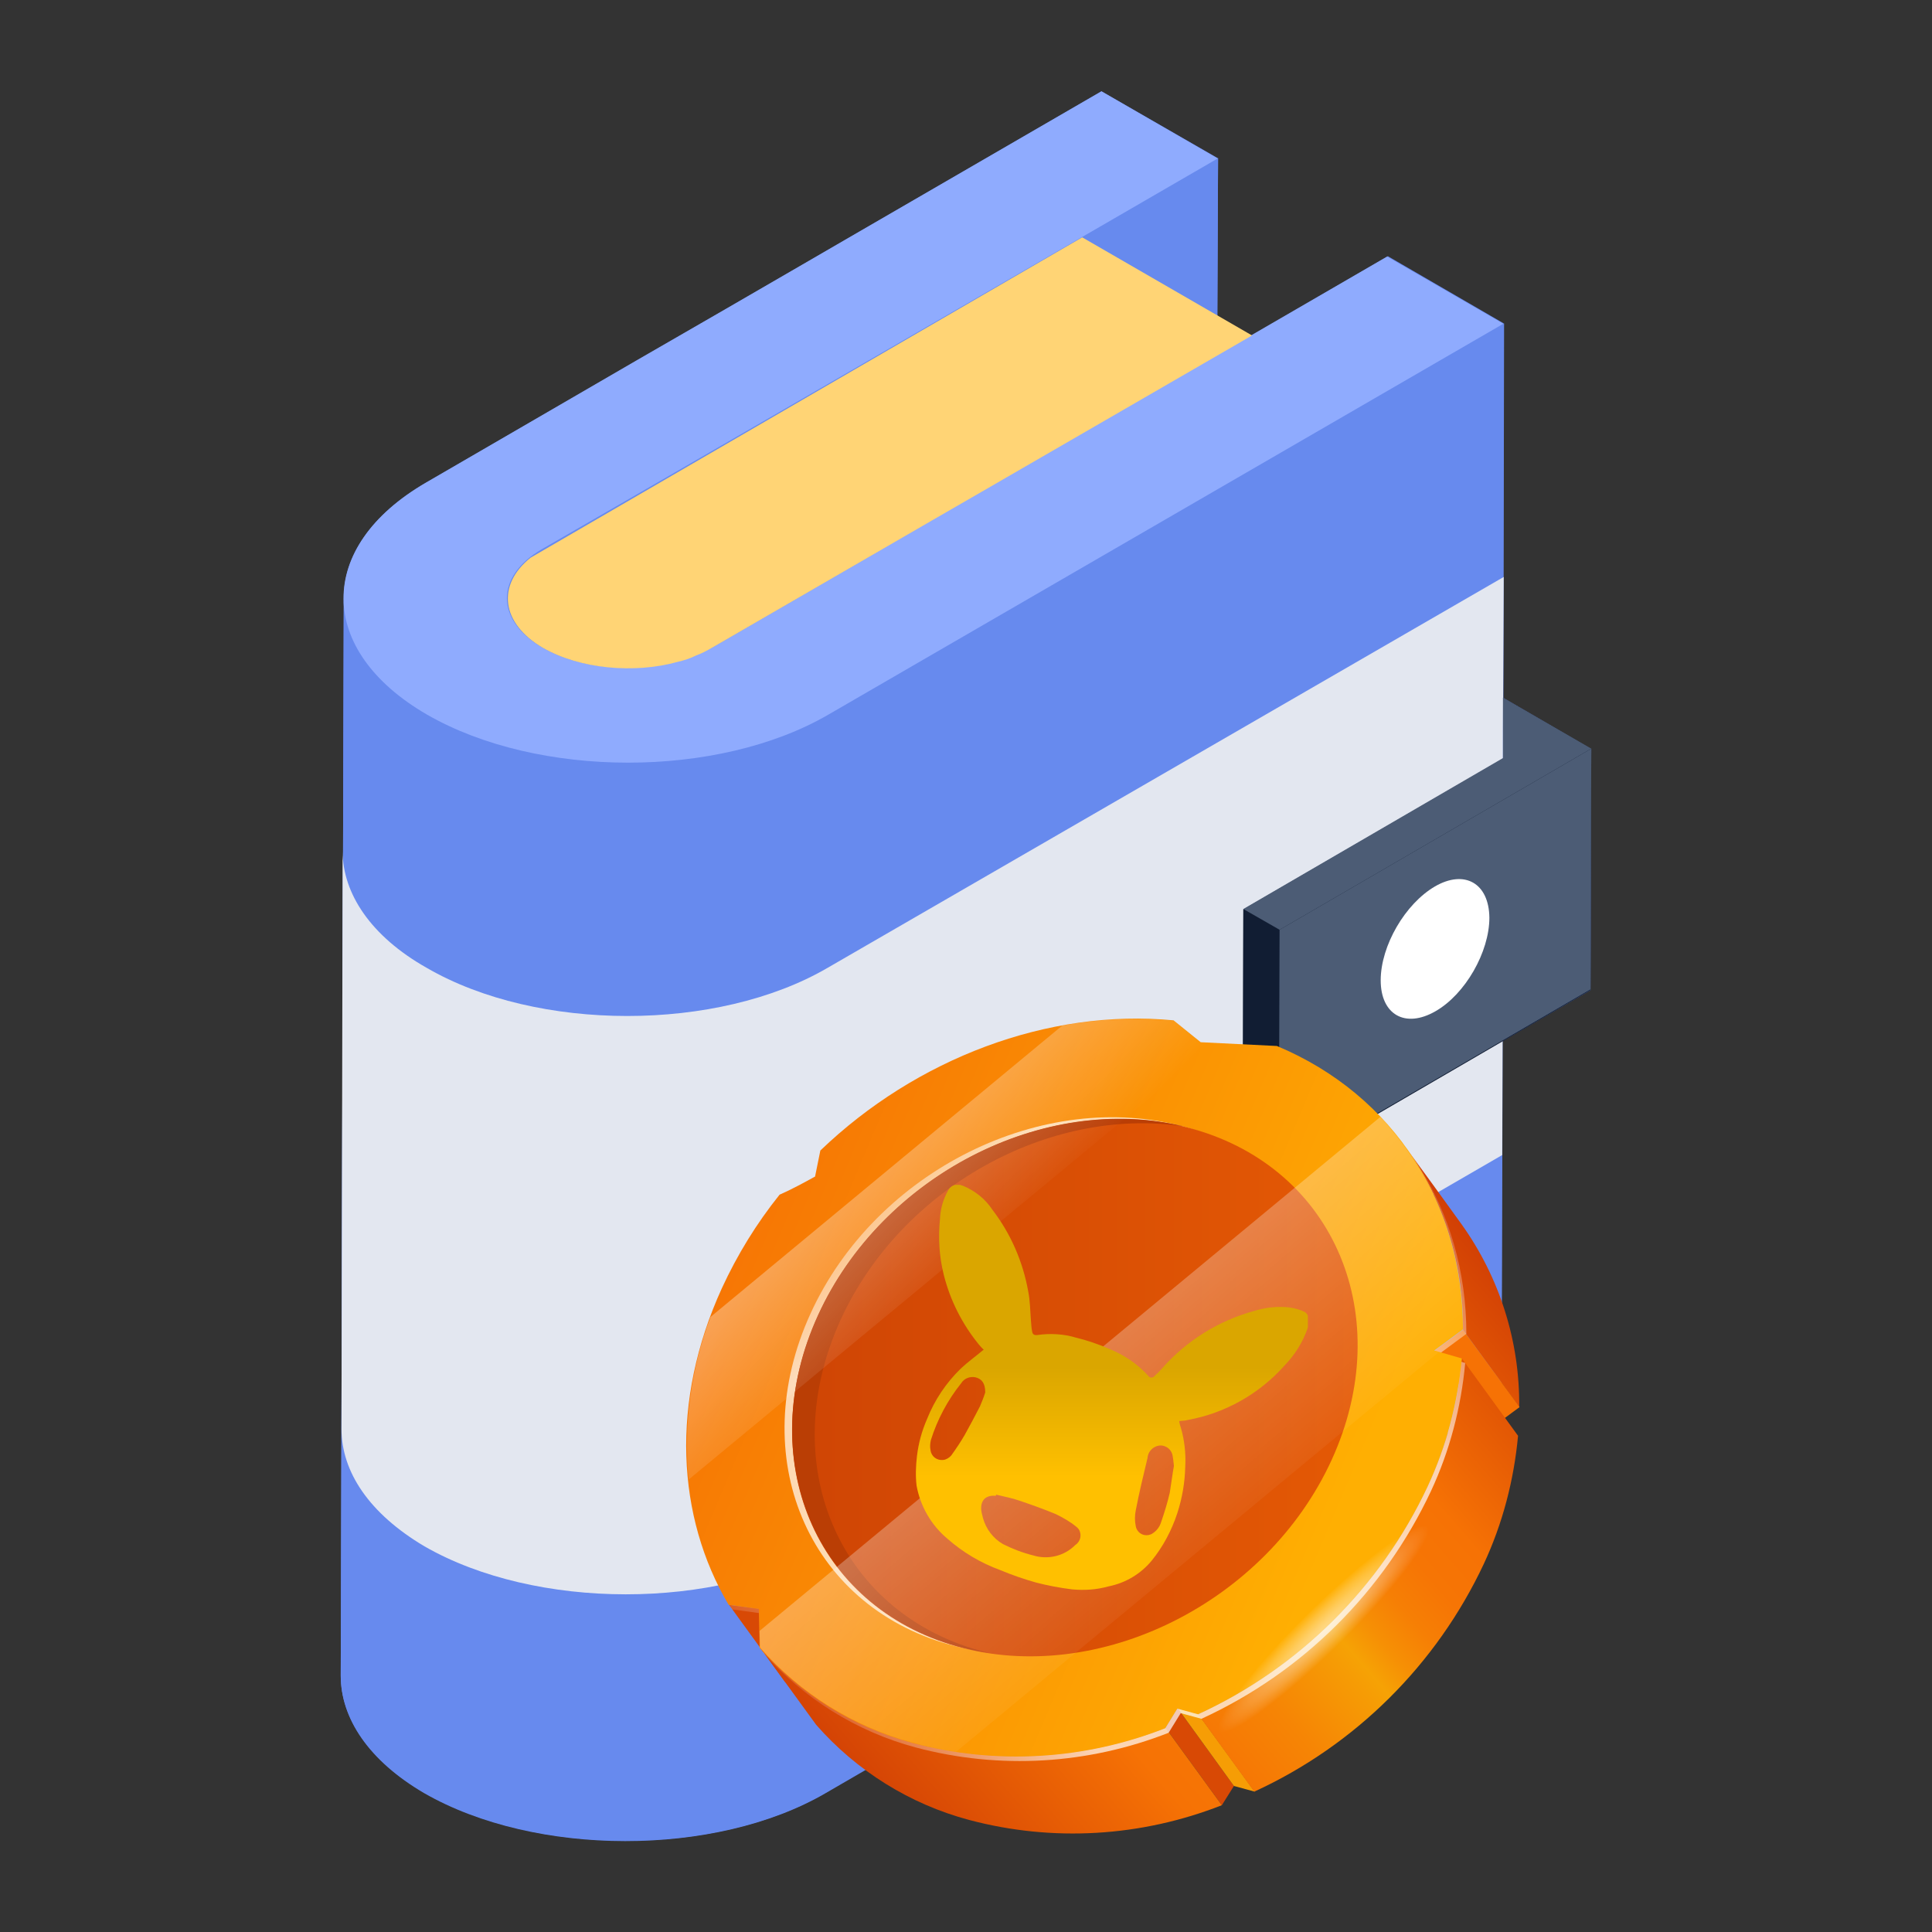 <?xml version="1.0" encoding="utf-8"?>
<!-- Generator: Adobe Illustrator 25.2.1, SVG Export Plug-In . SVG Version: 6.00 Build 0)  -->
<svg version="1.1" id="Layer_1" xmlns="http://www.w3.org/2000/svg" xmlns:xlink="http://www.w3.org/1999/xlink" x="0px" y="0px"
	 viewBox="0 0 512 512" style="enable-background:new 0 0 512 512;" xml:space="preserve">
<rect x="0" y="0" width="512" height="512" fill="#333333" stroke="none"/>
<style type="text/css">
	.st0{enable-background:new    ;}
	.st1{fill:#678AEE;}
	.st2{fill:#E3E7F0;}
	.st3{fill:#3B3E3F;}
	.st4{fill:#8FABFE;}
	.st5{fill:#111D33;}
	.st6{fill:#4C5C75;}
	.st7{fill:#FFFFFF;}
	.st8{fill:#FFD475;}
	.st9{fill:#D84905;}
	.st10{fill:url(#SVGID_1_);}
	.st11{fill:#F67205;}
	.st12{fill:url(#SVGID_2_);}
	.st13{fill:#F69D05;}
	.st14{fill:url(#SVGID_3_);}
	.st15{opacity:0.7;fill:url(#SVGID_4_);enable-background:new    ;}
	.st16{fill:url(#SVGID_5_);}
	.st17{opacity:0.7;fill:url(#SVGID_6_);enable-background:new    ;}
	.st18{fill:url(#SVGID_7_);}
	.st19{fill:#BA3E05;}
	.st20{opacity:0.5;fill:url(#SVGID_8_);enable-background:new    ;}
	.st21{opacity:0.4;fill:url(#SVGID_9_);enable-background:new    ;}
	.st22{opacity:0.4;fill:url(#SVGID_10_);enable-background:new    ;}
	.st23{clip-path:url(#SVGID_12_);}
	.st24{fill-rule:evenodd;clip-rule:evenodd;fill:url(#SVGID_13_);}
</style>
<g id="_x35_6">
	<g>
		<g class="st0">
			<g>
				<path class="st1" d="M421.7,198.5l-0.2,63.9l-23.3,13.5c0,15.6-0.3,100.8-0.3,95.6c1.4-0.8-53.3,30.8-179.1,103.7
					c-29.2,17-77,16.9-106.4,0c-14.7-8.6-22.1-19.8-22.1-31.1c0.1-21.4,0.7-264,0.8-285.6c0-11.1,7.2-22.1,21.8-30.6
					c185.2-107.2,22.3-12.9,179-103.7l30.8,17.7h0.1l-0.2,41.8l9,5.2h0.1l36.1-21l30.7,17.8v0.1c-0.2,110.1-0.2,98.1-0.2,99.1
					L421.7,198.5z"/>
			</g>
		</g>
	</g>
	<g>
		<path class="st1" d="M322.8,41.9l-0.4,91.4l-164.3,91.2l-41.2-52.9c0,0,6.7-29.9,8.1-30.3L322.8,41.9z"/>
		<path class="st1" d="M333.9,240.8l-0.1,55.5c0,7.4,8.1,12,14.5,8.4l49.8-28.8l-0.2,95.5l-46.8,27.1l-66.7,38l-65.6,38.6
			c-29.2,17-76.9,16.9-106.3,0c-14.7-8.6-22.2-19.8-22.2-31.1l0.8-285.6c0,11.2,7.3,22.5,22.2,31c29.4,17,77,17,106.3,0l179-103.7
			l-0.2,106.7l-54.8,31.8C337.6,227.7,334,234,333.9,240.8z"/>
		<path class="st2" d="M398.5,152.9l-0.2,39.6l-0.1,83.4l-0.1,30.2L219,409.8c-29.3,17-77.1,16.9-106.5,0c-14.7-8.7-22-19.8-22-31.1
			l0.3-153.1c0,11.1,7.4,22.5,22.3,30.9c29.3,17,77,17,106.2,0L398.5,152.9z"/>
		<path class="st3" d="M247.2,137.8l-19.8,11.6l-38.6,22.3L247.2,137.8z"/>
		<path class="st4" d="M168.8,131l-25.3,14.6c-12.3,7.2-12.2,18.8,0.2,26c9.7,5.6,24.1,6.9,35.7,3.7c1.7-0.3,3.3-0.9,4.8-1.6
			c1.5-0.5,3-1.3,4.4-2l58.4-33.9l13-7.5l31.8-18.4l75.8-43.9l30.8,17.8L219.5,189.4c-29.3,17-76.9,16.9-106.3,0
			c-29.4-17-29.6-44.5-0.3-61.5l55.8-32.4l23.6-13.6l99.6-57.7l30.8,17.8l-30.9,17.9L168.8,131z"/>
		<g>
			<g>
				<path class="st5" d="M421.7,198.5l-0.2,63.9l-82.5,48l-9.6-5.5l0.1-63.9l68.9-40v-16L421.7,198.5z"/>
			</g>
		</g>
		<g>
			<g>
				<path class="st5" d="M339.1,246.4l-0.2,63.8l-9.6-5.5l0.2-63.8L339.1,246.4z"/>
			</g>
			<g>
				<path class="st6" d="M421.7,198.4l-0.2,63.8l-82.6,48l0.2-63.8L421.7,198.4z"/>
			</g>
		</g>
		<g>
			<path class="st6" d="M421.7,198.4l-82.6,48l-9.6-5.5l68.8-40l0-16L421.7,198.4z"/>
		</g>
		<path class="st7" d="M380.3,234.9c7.8-4.5,14.3-0.9,14.4,8.3c0,9.1-6.4,20.3-14.3,24.8c-8,4.6-14.5,0.9-14.5-8.2
			C365.9,250.6,372.4,239.5,380.3,234.9z"/>
		<g class="st0">
			<g>
				<path class="st8" d="M331.8,88.9l-71.6,41.4l-13,7.5l-58.4,33.8c-1.4,0.8-2.9,1.6-4.3,2.1c-1.6,0.8-3.2,1.3-4.9,1.7
					c-11.5,3.2-25.9,1.9-35.7-3.7c-11.2-6.5-12.3-16.7-3.3-23.9l146.2-84.9L331.8,88.9z"/>
			</g>
		</g>
	</g>
</g>
<g>
	<g id="OBJECTS">
		<g>
			<polygon class="st9" points="201.1,426.3 216.1,446.9 208.1,445.8 193.2,425.3 			"/>
			
				<linearGradient id="SVGID_1_" gradientUnits="userSpaceOnUse" x1="430.612" y1="-22.922" x2="598.687" y2="122.915" gradientTransform="matrix(1 0 0 -1 -203.755 454.927)">
				<stop  offset="0" style="stop-color:#D13F05"/>
				<stop  offset="0.292" style="stop-color:#F67205"/>
				<stop  offset="0.367" style="stop-color:#F67705"/>
				<stop  offset="0.453" style="stop-color:#F68505"/>
				<stop  offset="0.544" style="stop-color:#F69C05"/>
				<stop  offset="0.564" style="stop-color:#F6A205"/>
				<stop  offset="0.598" style="stop-color:#F69005"/>
				<stop  offset="0.643" style="stop-color:#F67F05"/>
				<stop  offset="0.693" style="stop-color:#F67505"/>
				<stop  offset="0.755" style="stop-color:#F67205"/>
				<stop  offset="1" style="stop-color:#D13F05"/>
			</linearGradient>
			<path class="st10" d="M372.4,303.9c5,6.8,10,13.7,14.9,20.5c10.1,14.1,15.5,31.1,15.3,48.5l-14.9-20.5
				C387.9,335,382.6,318,372.4,303.9z"/>
			<polygon class="st11" points="387.7,352.4 402.7,372.9 395.1,378.5 380.1,358 			"/>
			<polygon class="st9" points="312.1,452.7 327,473.3 323.8,478.4 308.9,457.9 			"/>
			
				<linearGradient id="SVGID_2_" gradientUnits="userSpaceOnUse" x1="435.895" y1="-28.996" x2="603.961" y2="116.834" gradientTransform="matrix(1 0 0 -1 -203.755 454.927)">
				<stop  offset="0" style="stop-color:#D13F05"/>
				<stop  offset="0.292" style="stop-color:#F67205"/>
				<stop  offset="0.367" style="stop-color:#F67705"/>
				<stop  offset="0.453" style="stop-color:#F68505"/>
				<stop  offset="0.544" style="stop-color:#F69C05"/>
				<stop  offset="0.564" style="stop-color:#F6A205"/>
				<stop  offset="0.598" style="stop-color:#F69005"/>
				<stop  offset="0.643" style="stop-color:#F67F05"/>
				<stop  offset="0.693" style="stop-color:#F67505"/>
				<stop  offset="0.755" style="stop-color:#F67205"/>
				<stop  offset="1" style="stop-color:#D13F05"/>
			</linearGradient>
			<path class="st12" d="M308.9,457.9l14.9,20.5c-21.4,8.4-44.8,9.8-67,3.9c-15.7-4.2-29.8-13-40.5-25.2l-14.9-20.5
				c10.7,12.2,24.8,21,40.5,25.2C264,467.7,287.5,466.3,308.9,457.9z"/>
			<polygon class="st13" points="317.6,454.3 332.5,474.8 327,473.3 312.1,452.7 			"/>
			
				<linearGradient id="SVGID_3_" gradientUnits="userSpaceOnUse" x1="459.497" y1="-56.198" x2="627.566" y2="89.634" gradientTransform="matrix(1 0 0 -1 -203.755 454.927)">
				<stop  offset="0" style="stop-color:#D13F05"/>
				<stop  offset="0.292" style="stop-color:#F67205"/>
				<stop  offset="0.367" style="stop-color:#F67705"/>
				<stop  offset="0.453" style="stop-color:#F68505"/>
				<stop  offset="0.544" style="stop-color:#F69C05"/>
				<stop  offset="0.564" style="stop-color:#F6A205"/>
				<stop  offset="0.598" style="stop-color:#F69005"/>
				<stop  offset="0.643" style="stop-color:#F67F05"/>
				<stop  offset="0.693" style="stop-color:#F67505"/>
				<stop  offset="0.755" style="stop-color:#F67205"/>
				<stop  offset="1" style="stop-color:#D13F05"/>
			</linearGradient>
			<path class="st14" d="M387.4,360l14.9,20.5c-1.1,11.8-4.1,23.3-9.1,34c-12.5,26.6-34,48-60.8,60.3l-14.9-20.5
				c26.7-12.3,48.2-33.6,60.8-60.3C383.3,383.3,386.4,371.8,387.4,360z"/>
			
				<linearGradient id="SVGID_4_" gradientUnits="userSpaceOnUse" x1="397.314" y1="11.062" x2="582.965" y2="162.065" gradientTransform="matrix(1 0 0 -1 -203.755 454.927)">
				<stop  offset="0" style="stop-color:#FFFFFF;stop-opacity:0"/>
				<stop  offset="0.261" style="stop-color:#FFFFFF"/>
				<stop  offset="0.755" style="stop-color:#FFFFFF"/>
				<stop  offset="1" style="stop-color:#FFFFFF;stop-opacity:0"/>
			</linearGradient>
			<path class="st15" d="M388.3,361.2c-1.1,11.8-4.1,23.3-9.1,34c-12.5,26.6-34,48-60.8,60.3l-5.5-1.5l-3.2,5.2
				c-21.4,8.4-44.8,9.8-67,3.9c-15.7-4.2-29.8-13-40.5-25.2l-0.2-10.3l-8-1.1c-13.8-23.3-15.5-53.9-1.8-83.9
				c4.1-8.9,9.2-17.2,15.3-24.8c3.2-1.4,6.3-3.1,9.4-4.8l1.4-6.9c25.3-24.3,60.3-37.7,93.6-34.5l7.2,5.8l20.2,1
				c31.3,13.1,49.3,42.1,49.3,75.1l-7.6,5.6L388.3,361.2z"/>
			
				<linearGradient id="SVGID_5_" gradientUnits="userSpaceOnUse" x1="560.389" y1="56.864" x2="372.094" y2="136.404" gradientTransform="matrix(1 0 0 -1 -203.755 454.927)">
				<stop  offset="0" style="stop-color:#FFAF02"/>
				<stop  offset="1" style="stop-color:#F56D05"/>
			</linearGradient>
			<path class="st16" d="M387.4,360c-1.1,11.8-4.1,23.3-9.1,34c-12.5,26.6-34,48-60.8,60.3l-5.5-1.5l-3.2,5.2
				c-21.4,8.4-44.8,9.8-67,3.9c-15.7-4.2-29.8-13-40.5-25.2l-0.2-10.3l-8-1.1c-13.8-23.3-15.5-53.9-1.8-83.9
				c4.1-8.9,9.2-17.2,15.3-24.8c3.2-1.4,6.3-3.1,9.4-4.8l1.4-6.9c25.3-24.3,60.3-37.7,93.6-34.5l7.2,5.8l20.2,1
				c31.3,13.1,49.3,42.1,49.3,75.1l-7.6,5.6L387.4,360z"/>
			
				<linearGradient id="SVGID_6_" gradientUnits="userSpaceOnUse" x1="419.64" y1="151.692" x2="528.927" y2="47.232" gradientTransform="matrix(1 0 0 -1 -203.755 454.927)">
				<stop  offset="0" style="stop-color:#FFFFFF;stop-opacity:0"/>
				<stop  offset="0.261" style="stop-color:#FFFFFF"/>
				<stop  offset="0.755" style="stop-color:#FFFFFF"/>
				<stop  offset="1" style="stop-color:#FFFFFF;stop-opacity:0"/>
			</linearGradient>
			<path class="st17" d="M314.2,298.7c37.6,10.6,54,49.8,36.7,87.7c-17.3,37.8-61.8,60-99.4,49.4c-37.6-10.6-54-49.8-36.7-87.7
				S276.6,288.2,314.2,298.7z"/>
			
				<linearGradient id="SVGID_7_" gradientUnits="userSpaceOnUse" x1="413.658" y1="87.229" x2="563.513" y2="87.229" gradientTransform="matrix(1 0 0 -1 -203.755 454.927)">
				<stop  offset="0" style="stop-color:#CF4505"/>
				<stop  offset="1" style="stop-color:#E45905"/>
			</linearGradient>
			<path class="st18" d="M316.2,299.2c37.6,10.6,54,49.8,36.7,87.7c-17.3,37.8-61.8,60-99.4,49.4c-37.6-10.6-54-49.8-36.7-87.7
				C234.1,310.7,278.6,288.6,316.2,299.2z"/>
			<path class="st19" d="M259.5,437.4c-37.6-10.6-54-49.8-36.7-87.7c16-35,55.4-56.6,90.9-51.2c-37-9-80,13-96.9,50
				c-17.3,37.8-0.8,77.1,36.7,87.7c2.8,0.8,5.6,1.4,8.4,1.8C261.1,437.8,260.3,437.6,259.5,437.4z"/>
			
				<radialGradient id="SVGID_8_" cx="1193.222" cy="-423.358" r="56.032" gradientTransform="matrix(7.290000e-02 7.410000e-02 0.492 -0.484 472.064 138.271)" gradientUnits="userSpaceOnUse">
				<stop  offset="0" style="stop-color:#FFFFFF"/>
				<stop  offset="8.578000e-02" style="stop-color:#FFFFFF;stop-opacity:0.958"/>
				<stop  offset="0.235" style="stop-color:#FFFFFF;stop-opacity:0.846"/>
				<stop  offset="0.43" style="stop-color:#FFFFFF;stop-opacity:0.664"/>
				<stop  offset="0.663" style="stop-color:#FFFFFF;stop-opacity:0.412"/>
				<stop  offset="0.926" style="stop-color:#FFFFFF;stop-opacity:9.449000e-02"/>
				<stop  offset="1" style="stop-color:#FFFFFF;stop-opacity:0"/>
			</radialGradient>
			<path class="st20" d="M354.8,436c-15.2,15-29.4,25.3-31.7,23c-2.3-2.3,8.3-16.3,23.5-31.3c15.2-15,29.4-25.3,31.7-23
				C380.5,407,370,421,354.8,436z"/>
			
				<linearGradient id="SVGID_9_" gradientUnits="userSpaceOnUse" x1="463.94" y1="116.108" x2="531.5" y2="36.844" gradientTransform="matrix(1 0 0 -1 -203.755 454.927)">
				<stop  offset="0" style="stop-color:#FFFFFF"/>
				<stop  offset="1" style="stop-color:#FFFFFF;stop-opacity:0"/>
			</linearGradient>
			<path class="st21" d="M365.8,296L201.3,432.2l0.1,4.4c10.7,12.2,24.8,21,40.5,25.2c3.8,1.1,7.6,1.9,11.4,2.5l128-106l-1.2-0.3
				l7.6-5.6C388,331.5,380.1,311.3,365.8,296z"/>
			
				<linearGradient id="SVGID_10_" gradientUnits="userSpaceOnUse" x1="424.554" y1="152.565" x2="460.691" y2="115.909" gradientTransform="matrix(1 0 0 -1 -203.755 454.927)">
				<stop  offset="0" style="stop-color:#FFFFFF"/>
				<stop  offset="1" style="stop-color:#FFFFFF;stop-opacity:0"/>
			</linearGradient>
			<path class="st22" d="M318.2,276.3l-7.2-5.8c-9.8-0.9-19.8-0.5-29.5,1.3L188.3,349c-5.2,13.7-7.2,28.5-5.8,43.1l139.7-115.6
				L318.2,276.3z"/>
			<g>
				<defs>
					<rect id="SVGID_11_" x="242.4" y="314" width="104.2" height="107.4"/>
				</defs>
				<clipPath id="SVGID_12_">
					<use xlink:href="#SVGID_11_"  style="overflow:visible;"/>
				</clipPath>
				<g class="st23">
					
						<linearGradient id="SVGID_13_" gradientUnits="userSpaceOnUse" x1="2443.247" y1="1911.612" x2="2443.247" y2="1804.182" gradientTransform="matrix(1 0 0 1 -2148.755 -1490.207)">
						<stop  offset="0" style="stop-color:#FFC000"/>
						<stop  offset="0.28" style="stop-color:#FFC000"/>
						<stop  offset="0.55" style="stop-color:#DAA600"/>
						<stop  offset="1" style="stop-color:#DAA600"/>
					</linearGradient>
					<path class="st24" d="M260.7,357.7c-0.5-0.5-0.9-0.9-1.3-1.4c-4.4-5.4-7.6-11.7-9.3-18.5c-1.2-4.8-1.5-9.8-1-14.7
						c0.1-2.6,0.8-5.2,2.1-7.5c0.6-1.4,2.3-2.1,3.8-1.4c0,0,0.1,0,0.1,0c3.2,1.3,6,3.5,7.9,6.4c4.9,6.4,8.1,13.8,9.5,21.7
						c0.5,2.5,0.5,5,0.7,7.5c0.1,1,0.1,1.9,0.3,2.9c0.1,0.8,0.4,1.2,1.4,1.1c3.4-0.5,7-0.3,10.3,0.7c2.9,0.7,5.8,1.7,8.6,2.9
						c4,1.6,7.6,4,10.5,7.2c0.3,0.5,0.9,0.6,1.4,0.3c0,0,0,0,0,0c0.1-0.1,0.2-0.1,0.2-0.2c0.7-0.6,1.4-1.3,2-2
						c6.5-7.4,15-12.7,24.5-15.3c3-0.9,6.2-1.3,9.4-0.9c1.4,0.2,2.8,0.6,4,1.2c0.6,0.4,0.9,1,1,1.7c0.1,0.9,0,1.8-0.3,2.7
						c-1.3,3.7-3.4,7-6.1,9.8c-6.7,7.5-15.7,12.6-25.6,14.4c-0.7,0.2-1.5,0.2-2.3,0.3c0.1,0.6,0.2,1.1,0.4,1.6c1,3.4,1.4,7,1.2,10.5
						c-0.1,4.2-0.8,8.3-2.1,12.3c-1.5,4.6-3.8,8.9-6.8,12.6c-2.9,3.5-6.9,5.9-11.4,6.8c-3.2,0.9-6.4,1.1-9.7,0.8
						c-3.2-0.4-6.4-1-9.5-1.8c-3.2-0.9-6.4-2-9.5-3.3c-5.2-1.9-9.9-4.7-14-8.3c-4.3-3.6-7.2-8.6-8.2-14.1c-0.3-2.6-0.2-5.2,0.1-7.8
						c0.4-3.4,1.3-6.7,2.7-9.9c2-5,5-9.5,8.9-13.3c1.8-1.7,3.9-3.2,5.8-4.8L260.7,357.7z M264,396.1l-0.1,0.3
						c-3.5-0.3-4.3,2.2-3.7,4.7c0.1,0.4,0.2,0.8,0.3,1.2c0.8,2.9,2.7,5.4,5.3,6.9c2.6,1.3,5.2,2.3,8,3c3.9,1.2,8.2,0.2,11.1-2.7
						c1.4-0.9,1.9-2.7,1-4.2c-0.2-0.3-0.5-0.6-0.8-0.8c-1.6-1.3-3.4-2.3-5.2-3.2c-3.1-1.3-6.2-2.4-9.4-3.5
						C268.5,397.1,266.2,396.6,264,396.1L264,396.1z M261.1,369c0-2.4-0.9-3.6-2.6-4c-1.5-0.3-3,0.3-3.8,1.6c-3.6,4.5-6.3,9.6-8,15
						c-0.2,0.9-0.3,1.8-0.1,2.7c0.2,1.7,1.7,2.8,3.4,2.6c0.8-0.1,1.6-0.6,2.1-1.2c1.3-1.8,2.5-3.6,3.6-5.5c1.4-2.5,2.7-5,4-7.5
						C260.2,371.5,260.7,370.3,261.1,369L261.1,369z M311.1,388.5c-0.1-1-0.2-2-0.4-3c-0.5-1.8-2.3-2.8-4-2.3c0,0,0,0,0,0
						c-0.1,0-0.2,0.1-0.3,0.1c-1.3,0.5-2.2,1.7-2.3,3.1c-1.1,4.6-2.2,9.1-3.1,13.8c-0.3,1.4-0.3,2.9,0,4.3c0.3,1.6,1.8,2.6,3.4,2.3
						c0.4-0.1,0.7-0.2,1-0.4c1.1-0.7,1.9-1.7,2.3-3c0.9-2.6,1.7-5.2,2.3-7.8C310.4,393.1,310.7,390.7,311.1,388.5L311.1,388.5z"/>
				</g>
			</g>
		</g>
	</g>
</g>
</svg>
